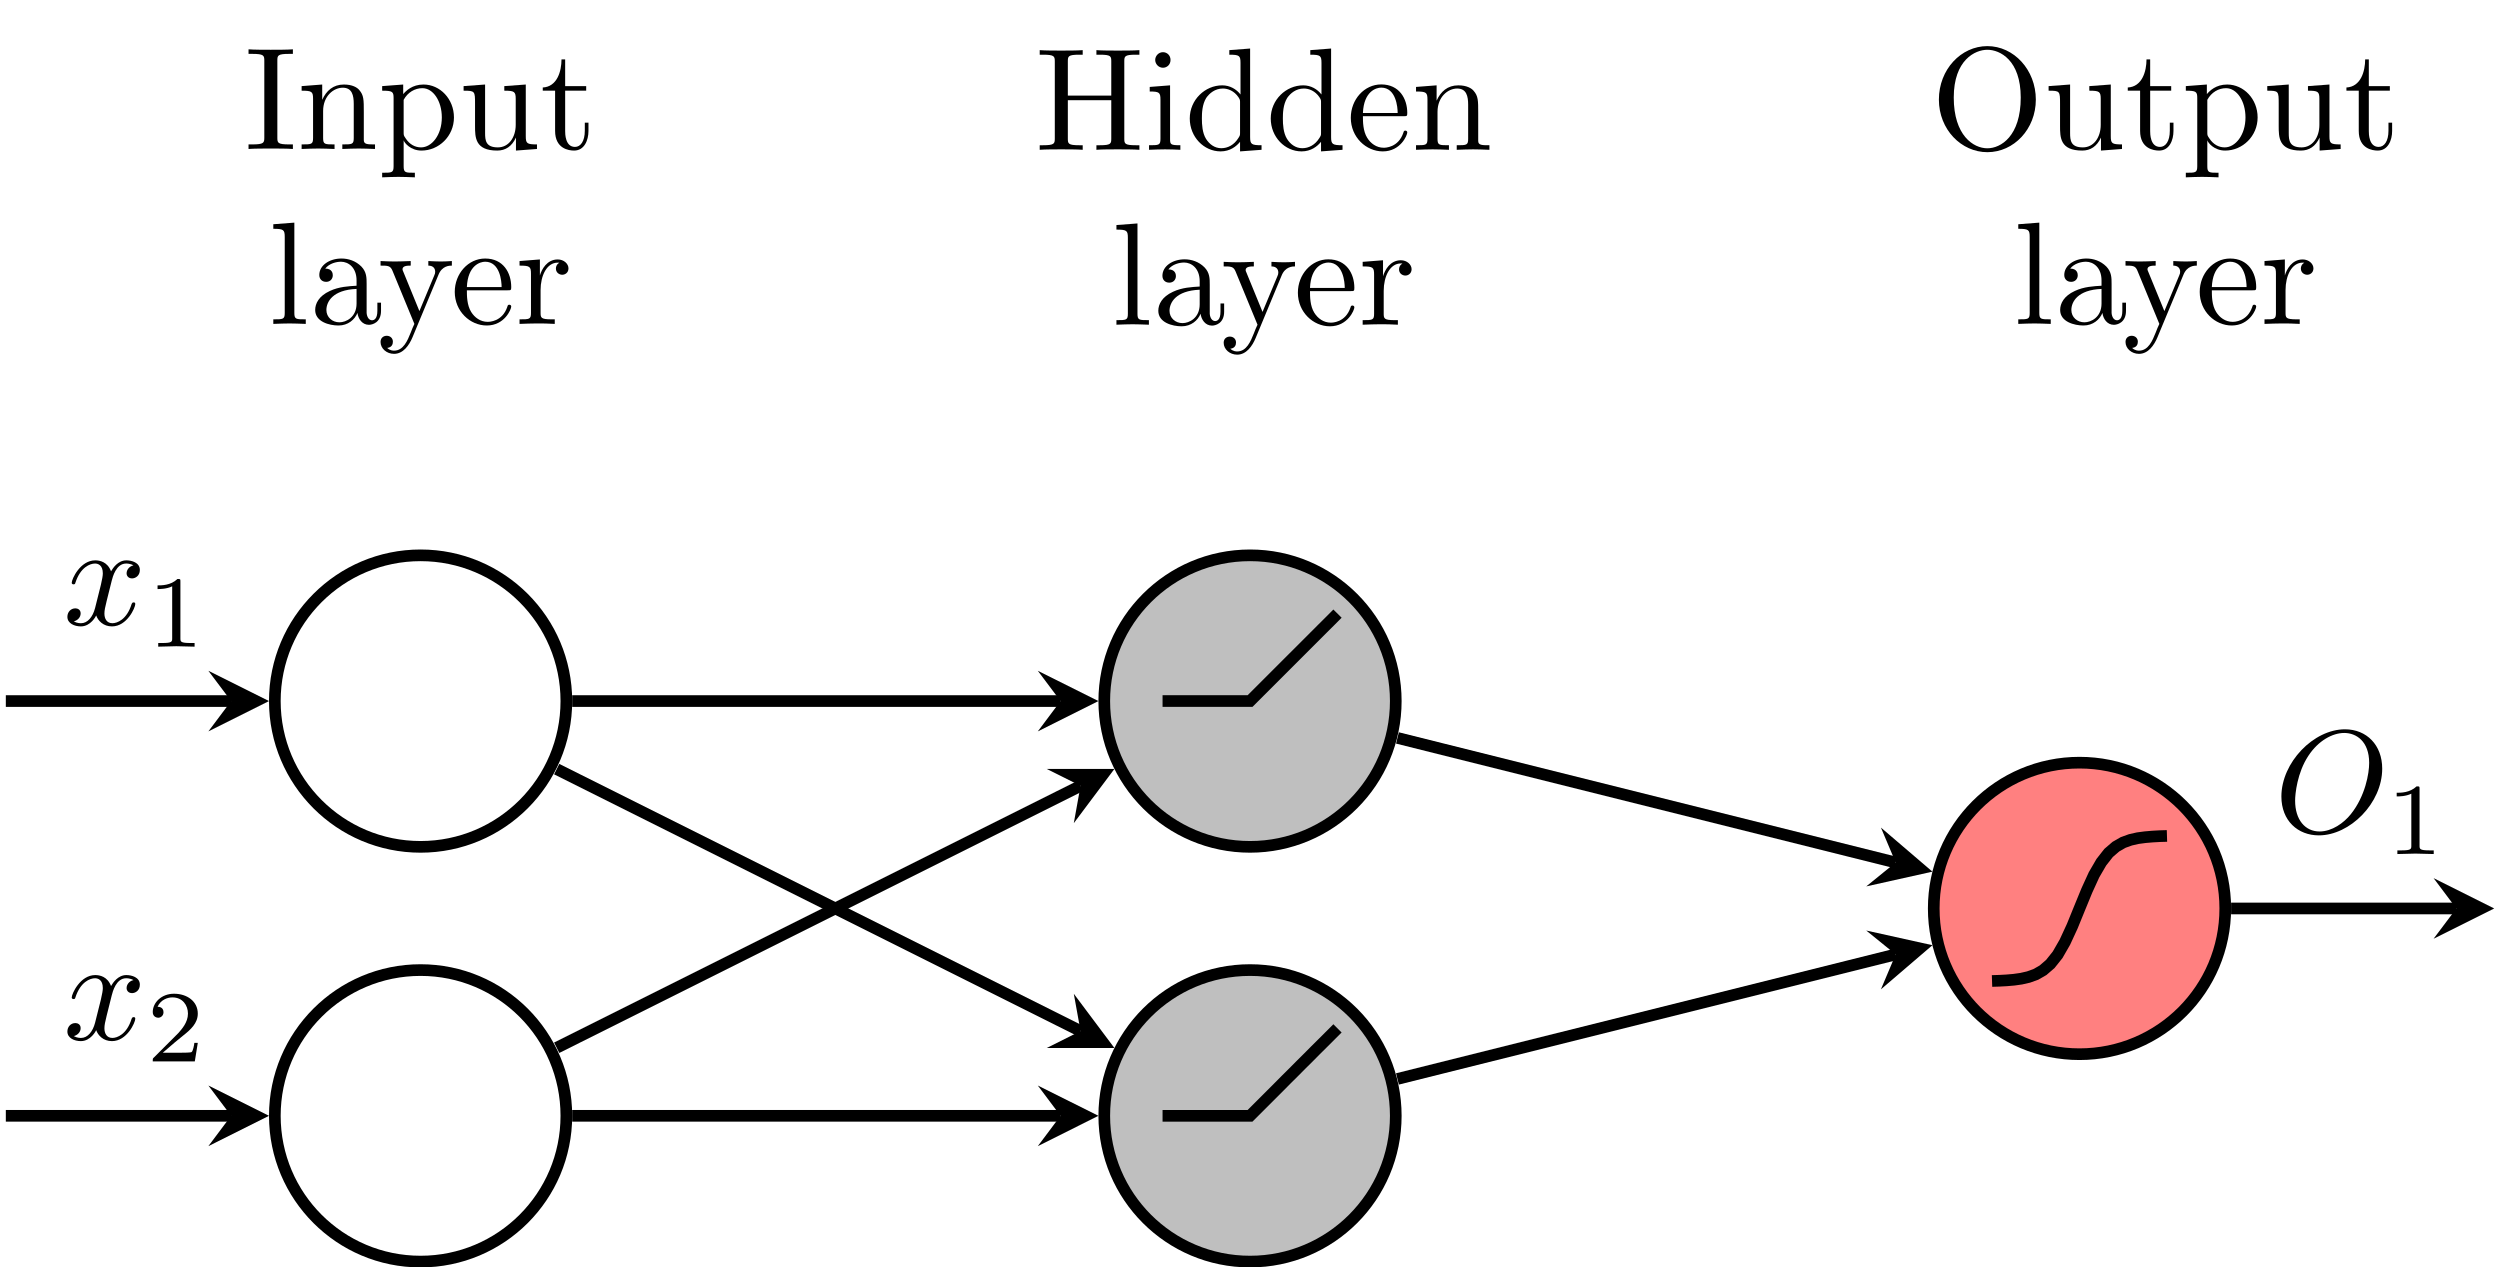 <?xml version="1.0" encoding="UTF-8"?>
<svg xmlns="http://www.w3.org/2000/svg" xmlns:xlink="http://www.w3.org/1999/xlink" width="170.876pt" height="86.627pt" viewBox="0 0 170.876 86.627" version="1.1">
<defs>
<g>
<symbol overflow="visible" id="glyph0-0">
<path style="stroke:none;" d=""/>
</symbol>
<symbol overflow="visible" id="glyph0-1">
<path style="stroke:none;" d="M 3.328 -3.016 C 3.391 -3.266 3.625 -4.188 4.312 -4.188 C 4.359 -4.188 4.609 -4.188 4.812 -4.062 C 4.531 -4 4.344 -3.766 4.344 -3.516 C 4.344 -3.359 4.453 -3.172 4.719 -3.172 C 4.938 -3.172 5.25 -3.344 5.25 -3.75 C 5.25 -4.266 4.672 -4.406 4.328 -4.406 C 3.75 -4.406 3.406 -3.875 3.281 -3.656 C 3.031 -4.312 2.5 -4.406 2.203 -4.406 C 1.172 -4.406 0.594 -3.125 0.594 -2.875 C 0.594 -2.766 0.703 -2.766 0.719 -2.766 C 0.797 -2.766 0.828 -2.797 0.844 -2.875 C 1.188 -3.938 1.844 -4.188 2.188 -4.188 C 2.375 -4.188 2.719 -4.094 2.719 -3.516 C 2.719 -3.203 2.547 -2.547 2.188 -1.141 C 2.031 -0.531 1.672 -0.109 1.234 -0.109 C 1.172 -0.109 0.953 -0.109 0.734 -0.234 C 0.984 -0.297 1.203 -0.5 1.203 -0.781 C 1.203 -1.047 0.984 -1.125 0.844 -1.125 C 0.531 -1.125 0.297 -0.875 0.297 -0.547 C 0.297 -0.094 0.781 0.109 1.219 0.109 C 1.891 0.109 2.25 -0.594 2.266 -0.641 C 2.391 -0.281 2.75 0.109 3.344 0.109 C 4.375 0.109 4.938 -1.172 4.938 -1.422 C 4.938 -1.531 4.859 -1.531 4.828 -1.531 C 4.734 -1.531 4.719 -1.484 4.688 -1.422 C 4.359 -0.344 3.688 -0.109 3.375 -0.109 C 2.984 -0.109 2.828 -0.422 2.828 -0.766 C 2.828 -0.984 2.875 -1.203 2.984 -1.641 Z M 3.328 -3.016 "/>
</symbol>
<symbol overflow="visible" id="glyph0-2">
<path style="stroke:none;" d="M 7.375 -4.344 C 7.375 -5.953 6.312 -7.031 4.828 -7.031 C 2.688 -7.031 0.484 -4.766 0.484 -2.438 C 0.484 -0.781 1.609 0.219 3.047 0.219 C 5.156 0.219 7.375 -1.969 7.375 -4.344 Z M 3.094 -0.047 C 2.109 -0.047 1.422 -0.844 1.422 -2.156 C 1.422 -2.609 1.562 -4.062 2.328 -5.219 C 3.016 -6.266 3.984 -6.781 4.781 -6.781 C 5.594 -6.781 6.484 -6.219 6.484 -4.734 C 6.484 -4.016 6.219 -2.469 5.234 -1.234 C 4.75 -0.625 3.938 -0.047 3.094 -0.047 Z M 3.094 -0.047 "/>
</symbol>
<symbol overflow="visible" id="glyph1-0">
<path style="stroke:none;" d=""/>
</symbol>
<symbol overflow="visible" id="glyph1-1">
<path style="stroke:none;" d="M 2.328 -4.438 C 2.328 -4.625 2.328 -4.625 2.125 -4.625 C 1.672 -4.188 1.047 -4.188 0.766 -4.188 L 0.766 -3.938 C 0.922 -3.938 1.391 -3.938 1.766 -4.125 L 1.766 -0.578 C 1.766 -0.344 1.766 -0.25 1.078 -0.25 L 0.812 -0.25 L 0.812 0 C 0.938 0 1.797 -0.031 2.047 -0.031 C 2.266 -0.031 3.141 0 3.297 0 L 3.297 -0.25 L 3.031 -0.25 C 2.328 -0.25 2.328 -0.344 2.328 -0.578 Z M 2.328 -4.438 "/>
</symbol>
<symbol overflow="visible" id="glyph1-2">
<path style="stroke:none;" d="M 3.516 -1.266 L 3.281 -1.266 C 3.266 -1.109 3.188 -0.703 3.094 -0.641 C 3.047 -0.594 2.516 -0.594 2.406 -0.594 L 1.125 -0.594 C 1.859 -1.234 2.109 -1.438 2.516 -1.766 C 3.031 -2.172 3.516 -2.609 3.516 -3.266 C 3.516 -4.109 2.781 -4.625 1.891 -4.625 C 1.031 -4.625 0.438 -4.016 0.438 -3.375 C 0.438 -3.031 0.734 -2.984 0.812 -2.984 C 0.969 -2.984 1.172 -3.109 1.172 -3.359 C 1.172 -3.484 1.125 -3.734 0.766 -3.734 C 0.984 -4.219 1.453 -4.375 1.781 -4.375 C 2.484 -4.375 2.844 -3.828 2.844 -3.266 C 2.844 -2.656 2.406 -2.188 2.188 -1.938 L 0.516 -0.266 C 0.438 -0.203 0.438 -0.188 0.438 0 L 3.312 0 Z M 3.516 -1.266 "/>
</symbol>
<symbol overflow="visible" id="glyph2-0">
<path style="stroke:none;" d=""/>
</symbol>
<symbol overflow="visible" id="glyph2-1">
<path style="stroke:none;" d="M 2.25 -6.031 C 2.25 -6.391 2.266 -6.5 3.062 -6.5 L 3.312 -6.5 L 3.312 -6.812 C 2.969 -6.781 2.188 -6.781 1.797 -6.781 C 1.422 -6.781 0.625 -6.781 0.281 -6.812 L 0.281 -6.5 L 0.531 -6.5 C 1.328 -6.5 1.359 -6.391 1.359 -6.031 L 1.359 -0.781 C 1.359 -0.422 1.328 -0.312 0.531 -0.312 L 0.281 -0.312 L 0.281 0 C 0.625 -0.031 1.422 -0.031 1.797 -0.031 C 2.188 -0.031 2.969 -0.031 3.312 0 L 3.312 -0.312 L 3.062 -0.312 C 2.266 -0.312 2.25 -0.422 2.25 -0.781 Z M 2.25 -6.031 "/>
</symbol>
<symbol overflow="visible" id="glyph2-2">
<path style="stroke:none;" d="M 1.094 -3.422 L 1.094 -0.75 C 1.094 -0.312 0.984 -0.312 0.312 -0.312 L 0.312 0 C 0.672 -0.016 1.172 -0.031 1.453 -0.031 C 1.703 -0.031 2.219 -0.016 2.562 0 L 2.562 -0.312 C 1.891 -0.312 1.781 -0.312 1.781 -0.75 L 1.781 -2.594 C 1.781 -3.625 2.5 -4.188 3.125 -4.188 C 3.766 -4.188 3.875 -3.656 3.875 -3.078 L 3.875 -0.75 C 3.875 -0.312 3.766 -0.312 3.094 -0.312 L 3.094 0 C 3.438 -0.016 3.953 -0.031 4.219 -0.031 C 4.469 -0.031 5 -0.016 5.328 0 L 5.328 -0.312 C 4.812 -0.312 4.562 -0.312 4.562 -0.609 L 4.562 -2.516 C 4.562 -3.375 4.562 -3.672 4.25 -4.031 C 4.109 -4.203 3.781 -4.406 3.203 -4.406 C 2.469 -4.406 2 -3.984 1.719 -3.359 L 1.719 -4.406 L 0.312 -4.297 L 0.312 -3.984 C 1.016 -3.984 1.094 -3.922 1.094 -3.422 Z M 1.094 -3.422 "/>
</symbol>
<symbol overflow="visible" id="glyph2-3">
<path style="stroke:none;" d="M 1.719 -3.75 L 1.719 -4.406 L 0.281 -4.297 L 0.281 -3.984 C 0.984 -3.984 1.062 -3.922 1.062 -3.484 L 1.062 1.172 C 1.062 1.625 0.953 1.625 0.281 1.625 L 0.281 1.938 C 0.625 1.922 1.141 1.906 1.391 1.906 C 1.672 1.906 2.172 1.922 2.516 1.938 L 2.516 1.625 C 1.859 1.625 1.75 1.625 1.75 1.172 L 1.75 -0.594 C 1.797 -0.422 2.219 0.109 2.969 0.109 C 4.156 0.109 5.188 -0.875 5.188 -2.156 C 5.188 -3.422 4.234 -4.406 3.109 -4.406 C 2.328 -4.406 1.906 -3.969 1.719 -3.75 Z M 1.75 -1.141 L 1.75 -3.359 C 2.031 -3.875 2.516 -4.156 3.031 -4.156 C 3.766 -4.156 4.359 -3.281 4.359 -2.156 C 4.359 -0.953 3.672 -0.109 2.938 -0.109 C 2.531 -0.109 2.156 -0.312 1.891 -0.719 C 1.75 -0.922 1.75 -0.938 1.75 -1.141 Z M 1.75 -1.141 "/>
</symbol>
<symbol overflow="visible" id="glyph2-4">
<path style="stroke:none;" d="M 3.891 -0.781 L 3.891 0.109 L 5.328 0 L 5.328 -0.312 C 4.641 -0.312 4.562 -0.375 4.562 -0.875 L 4.562 -4.406 L 3.094 -4.297 L 3.094 -3.984 C 3.781 -3.984 3.875 -3.922 3.875 -3.422 L 3.875 -1.656 C 3.875 -0.781 3.391 -0.109 2.656 -0.109 C 1.828 -0.109 1.781 -0.578 1.781 -1.094 L 1.781 -4.406 L 0.312 -4.297 L 0.312 -3.984 C 1.094 -3.984 1.094 -3.953 1.094 -3.078 L 1.094 -1.578 C 1.094 -0.797 1.094 0.109 2.609 0.109 C 3.172 0.109 3.609 -0.172 3.891 -0.781 Z M 3.891 -0.781 "/>
</symbol>
<symbol overflow="visible" id="glyph2-5">
<path style="stroke:none;" d="M 1.719 -3.984 L 3.156 -3.984 L 3.156 -4.297 L 1.719 -4.297 L 1.719 -6.125 L 1.469 -6.125 C 1.469 -5.312 1.172 -4.25 0.188 -4.203 L 0.188 -3.984 L 1.031 -3.984 L 1.031 -1.234 C 1.031 -0.016 1.969 0.109 2.328 0.109 C 3.031 0.109 3.312 -0.594 3.312 -1.234 L 3.312 -1.797 L 3.062 -1.797 L 3.062 -1.25 C 3.062 -0.516 2.766 -0.141 2.391 -0.141 C 1.719 -0.141 1.719 -1.047 1.719 -1.219 Z M 1.719 -3.984 "/>
</symbol>
<symbol overflow="visible" id="glyph2-6">
<path style="stroke:none;" d="M 1.766 -6.922 L 0.328 -6.812 L 0.328 -6.5 C 1.031 -6.5 1.109 -6.438 1.109 -5.938 L 1.109 -0.75 C 1.109 -0.312 1 -0.312 0.328 -0.312 L 0.328 0 C 0.656 -0.016 1.188 -0.031 1.438 -0.031 C 1.688 -0.031 2.172 -0.016 2.547 0 L 2.547 -0.312 C 1.875 -0.312 1.766 -0.312 1.766 -0.75 Z M 1.766 -6.922 "/>
</symbol>
<symbol overflow="visible" id="glyph2-7">
<path style="stroke:none;" d="M 3.312 -0.75 C 3.359 -0.359 3.625 0.062 4.094 0.062 C 4.312 0.062 4.922 -0.078 4.922 -0.891 L 4.922 -1.453 L 4.672 -1.453 L 4.672 -0.891 C 4.672 -0.312 4.422 -0.25 4.312 -0.25 C 3.984 -0.25 3.938 -0.703 3.938 -0.75 L 3.938 -2.734 C 3.938 -3.156 3.938 -3.547 3.578 -3.922 C 3.188 -4.312 2.688 -4.469 2.219 -4.469 C 1.391 -4.469 0.703 -4 0.703 -3.344 C 0.703 -3.047 0.906 -2.875 1.172 -2.875 C 1.453 -2.875 1.625 -3.078 1.625 -3.328 C 1.625 -3.453 1.578 -3.781 1.109 -3.781 C 1.391 -4.141 1.875 -4.25 2.188 -4.25 C 2.688 -4.25 3.25 -3.859 3.25 -2.969 L 3.25 -2.609 C 2.734 -2.578 2.047 -2.547 1.422 -2.25 C 0.672 -1.906 0.422 -1.391 0.422 -0.953 C 0.422 -0.141 1.391 0.109 2.016 0.109 C 2.672 0.109 3.125 -0.297 3.312 -0.75 Z M 3.25 -2.391 L 3.25 -1.391 C 3.25 -0.453 2.531 -0.109 2.078 -0.109 C 1.594 -0.109 1.188 -0.453 1.188 -0.953 C 1.188 -1.5 1.609 -2.328 3.25 -2.391 Z M 3.25 -2.391 "/>
</symbol>
<symbol overflow="visible" id="glyph2-8">
<path style="stroke:none;" d="M 4.141 -3.344 C 4.391 -3.984 4.906 -3.984 5.062 -3.984 L 5.062 -4.297 C 4.828 -4.281 4.547 -4.266 4.312 -4.266 C 4.141 -4.266 3.672 -4.281 3.453 -4.297 L 3.453 -3.984 C 3.766 -3.984 3.922 -3.812 3.922 -3.562 C 3.922 -3.453 3.906 -3.438 3.859 -3.312 L 2.844 -0.875 L 1.75 -3.547 C 1.703 -3.656 1.688 -3.688 1.688 -3.734 C 1.688 -3.984 2.047 -3.984 2.25 -3.984 L 2.25 -4.297 C 1.984 -4.281 1.328 -4.266 1.156 -4.266 C 0.891 -4.266 0.484 -4.281 0.188 -4.297 L 0.188 -3.984 C 0.672 -3.984 0.859 -3.984 1 -3.641 L 2.5 0 C 2.438 0.125 2.297 0.453 2.25 0.594 C 2.031 1.141 1.75 1.828 1.109 1.828 C 1.062 1.828 0.828 1.828 0.641 1.641 C 0.953 1.609 1.031 1.391 1.031 1.219 C 1.031 0.969 0.844 0.812 0.609 0.812 C 0.406 0.812 0.188 0.938 0.188 1.234 C 0.188 1.688 0.609 2.047 1.109 2.047 C 1.734 2.047 2.141 1.469 2.375 0.906 Z M 4.141 -3.344 "/>
</symbol>
<symbol overflow="visible" id="glyph2-9">
<path style="stroke:none;" d="M 1.109 -2.516 C 1.172 -4 2.016 -4.25 2.359 -4.25 C 3.375 -4.25 3.484 -2.906 3.484 -2.516 Z M 1.109 -2.297 L 3.891 -2.297 C 4.109 -2.297 4.141 -2.297 4.141 -2.516 C 4.141 -3.5 3.594 -4.469 2.359 -4.469 C 1.203 -4.469 0.281 -3.438 0.281 -2.188 C 0.281 -0.859 1.328 0.109 2.469 0.109 C 3.688 0.109 4.141 -1 4.141 -1.188 C 4.141 -1.281 4.062 -1.312 4 -1.312 C 3.922 -1.312 3.891 -1.25 3.875 -1.172 C 3.531 -0.141 2.625 -0.141 2.531 -0.141 C 2.031 -0.141 1.641 -0.438 1.406 -0.812 C 1.109 -1.281 1.109 -1.938 1.109 -2.297 Z M 1.109 -2.297 "/>
</symbol>
<symbol overflow="visible" id="glyph2-10">
<path style="stroke:none;" d="M 1.672 -3.312 L 1.672 -4.406 L 0.281 -4.297 L 0.281 -3.984 C 0.984 -3.984 1.062 -3.922 1.062 -3.422 L 1.062 -0.75 C 1.062 -0.312 0.953 -0.312 0.281 -0.312 L 0.281 0 C 0.672 -0.016 1.141 -0.031 1.422 -0.031 C 1.812 -0.031 2.281 -0.031 2.688 0 L 2.688 -0.312 L 2.469 -0.312 C 1.734 -0.312 1.719 -0.422 1.719 -0.781 L 1.719 -2.312 C 1.719 -3.297 2.141 -4.188 2.891 -4.188 C 2.953 -4.188 2.984 -4.188 3 -4.172 C 2.969 -4.172 2.766 -4.047 2.766 -3.781 C 2.766 -3.516 2.984 -3.359 3.203 -3.359 C 3.375 -3.359 3.625 -3.484 3.625 -3.797 C 3.625 -4.109 3.312 -4.406 2.891 -4.406 C 2.156 -4.406 1.797 -3.734 1.672 -3.312 Z M 1.672 -3.312 "/>
</symbol>
<symbol overflow="visible" id="glyph2-11">
<path style="stroke:none;" d="M 6.109 -6.031 C 6.109 -6.391 6.125 -6.5 6.891 -6.5 L 7.141 -6.5 L 7.141 -6.812 C 6.781 -6.781 6.047 -6.781 5.672 -6.781 C 5.297 -6.781 4.547 -6.781 4.203 -6.812 L 4.203 -6.5 L 4.438 -6.5 C 5.203 -6.5 5.219 -6.391 5.219 -6.031 L 5.219 -3.703 L 2.25 -3.703 L 2.25 -6.031 C 2.25 -6.391 2.266 -6.5 3.031 -6.5 L 3.266 -6.5 L 3.266 -6.812 C 2.922 -6.781 2.188 -6.781 1.797 -6.781 C 1.422 -6.781 0.672 -6.781 0.328 -6.812 L 0.328 -6.5 L 0.562 -6.5 C 1.328 -6.5 1.359 -6.391 1.359 -6.031 L 1.359 -0.781 C 1.359 -0.422 1.328 -0.312 0.562 -0.312 L 0.328 -0.312 L 0.328 0 C 0.672 -0.031 1.422 -0.031 1.797 -0.031 C 2.172 -0.031 2.922 -0.031 3.266 0 L 3.266 -0.312 L 3.031 -0.312 C 2.266 -0.312 2.25 -0.422 2.25 -0.781 L 2.25 -3.391 L 5.219 -3.391 L 5.219 -0.781 C 5.219 -0.422 5.203 -0.312 4.438 -0.312 L 4.203 -0.312 L 4.203 0 C 4.547 -0.031 5.281 -0.031 5.656 -0.031 C 6.047 -0.031 6.781 -0.031 7.141 0 L 7.141 -0.312 L 6.891 -0.312 C 6.125 -0.312 6.109 -0.422 6.109 -0.781 Z M 6.109 -6.031 "/>
</symbol>
<symbol overflow="visible" id="glyph2-12">
<path style="stroke:none;" d="M 1.766 -4.406 L 0.375 -4.297 L 0.375 -3.984 C 1.016 -3.984 1.109 -3.922 1.109 -3.438 L 1.109 -0.75 C 1.109 -0.312 1 -0.312 0.328 -0.312 L 0.328 0 C 0.641 -0.016 1.188 -0.031 1.422 -0.031 C 1.781 -0.031 2.125 -0.016 2.469 0 L 2.469 -0.312 C 1.797 -0.312 1.766 -0.359 1.766 -0.75 Z M 1.797 -6.141 C 1.797 -6.453 1.562 -6.672 1.281 -6.672 C 0.969 -6.672 0.75 -6.406 0.75 -6.141 C 0.75 -5.875 0.969 -5.609 1.281 -5.609 C 1.562 -5.609 1.797 -5.828 1.797 -6.141 Z M 1.797 -6.141 "/>
</symbol>
<symbol overflow="visible" id="glyph2-13">
<path style="stroke:none;" d="M 3.781 -0.547 L 3.781 0.109 L 5.25 0 L 5.25 -0.312 C 4.562 -0.312 4.469 -0.375 4.469 -0.875 L 4.469 -6.922 L 3.047 -6.812 L 3.047 -6.5 C 3.734 -6.5 3.812 -6.438 3.812 -5.938 L 3.812 -3.781 C 3.531 -4.141 3.094 -4.406 2.562 -4.406 C 1.391 -4.406 0.344 -3.422 0.344 -2.141 C 0.344 -0.875 1.312 0.109 2.453 0.109 C 3.094 0.109 3.531 -0.234 3.781 -0.547 Z M 3.781 -3.219 L 3.781 -1.172 C 3.781 -1 3.781 -0.984 3.672 -0.812 C 3.375 -0.328 2.938 -0.109 2.5 -0.109 C 2.047 -0.109 1.688 -0.375 1.453 -0.75 C 1.203 -1.156 1.172 -1.719 1.172 -2.141 C 1.172 -2.5 1.188 -3.094 1.469 -3.547 C 1.688 -3.859 2.062 -4.188 2.609 -4.188 C 2.953 -4.188 3.375 -4.031 3.672 -3.594 C 3.781 -3.422 3.781 -3.406 3.781 -3.219 Z M 3.781 -3.219 "/>
</symbol>
<symbol overflow="visible" id="glyph2-14">
<path style="stroke:none;" d="M 7.188 -3.375 C 7.188 -5.406 5.688 -7.031 3.875 -7.031 C 2.078 -7.031 0.562 -5.438 0.562 -3.375 C 0.562 -1.328 2.094 0.219 3.875 0.219 C 5.688 0.219 7.188 -1.359 7.188 -3.375 Z M 3.875 -0.047 C 2.922 -0.047 1.578 -0.922 1.578 -3.516 C 1.578 -6.094 3.047 -6.781 3.875 -6.781 C 4.734 -6.781 6.156 -6.078 6.156 -3.516 C 6.156 -0.875 4.797 -0.047 3.875 -0.047 Z M 3.875 -0.047 "/>
</symbol>
</g>
<clipPath id="clip1">
  <path d="M 7 55 L 50 55 L 50 86.629 L 7 86.629 Z M 7 55 "/>
</clipPath>
<clipPath id="clip2">
  <path d="M 75 37 L 96 37 L 96 58 L 75 58 Z M 75 37 "/>
</clipPath>
<clipPath id="clip3">
  <path d="M 95.402 47.918 C 95.402 42.418 90.941 37.957 85.441 37.957 C 79.938 37.957 75.477 42.418 75.477 47.918 C 75.477 53.422 79.938 57.883 85.441 57.883 C 90.941 57.883 95.402 53.422 95.402 47.918 Z M 95.402 47.918 "/>
</clipPath>
<clipPath id="clip4">
  <path d="M 75 66 L 96 66 L 96 86.629 L 75 86.629 Z M 75 66 "/>
</clipPath>
<clipPath id="clip5">
  <path d="M 75 66 L 96 66 L 96 86.629 L 75 86.629 Z M 75 66 "/>
</clipPath>
<clipPath id="clip6">
  <path d="M 95.402 76.266 C 95.402 70.762 90.941 66.305 85.441 66.305 C 79.938 66.305 75.477 70.762 75.477 76.266 C 75.477 81.77 79.938 86.23 85.441 86.23 C 90.941 86.23 95.402 81.77 95.402 76.266 Z M 95.402 76.266 "/>
</clipPath>
<clipPath id="clip7">
  <path d="M 64 55 L 107 55 L 107 86.629 L 64 86.629 Z M 64 55 "/>
</clipPath>
<clipPath id="clip8">
  <path d="M 132 52 L 153 52 L 153 73 L 132 73 Z M 132 52 "/>
</clipPath>
<clipPath id="clip9">
  <path d="M 152.098 62.094 C 152.098 56.59 147.637 52.129 142.133 52.129 C 136.633 52.129 132.172 56.59 132.172 62.094 C 132.172 67.594 136.633 72.055 142.133 72.055 C 147.637 72.055 152.098 67.594 152.098 62.094 Z M 152.098 62.094 "/>
</clipPath>
<clipPath id="clip10">
  <path d="M 166 60 L 170.875 60 L 170.875 65 L 166 65 Z M 166 60 "/>
</clipPath>
</defs>
<g id="surface1">
<path style="fill:none;stroke-width:0.797;stroke-linecap:butt;stroke-linejoin:miter;stroke:rgb(0%,0%,0%);stroke-opacity:1;stroke-miterlimit:10;" d="M 180.045 28.348 C 180.045 33.848 175.584 38.309 170.08 38.309 C 164.58 38.309 160.119 33.848 160.119 28.348 C 160.119 22.844 164.58 18.383 170.08 18.383 C 175.584 18.383 180.045 22.844 180.045 28.348 Z M 180.045 28.348 " transform="matrix(1,0,0,-1,-141.334,76.266)"/>
<g clip-path="url(#clip1)" clip-rule="nonzero">
<path style="fill:none;stroke-width:0.797;stroke-linecap:butt;stroke-linejoin:miter;stroke:rgb(0%,0%,0%);stroke-opacity:1;stroke-miterlimit:10;" d="M 180.045 0 C 180.045 5.504 175.584 9.961 170.08 9.961 C 164.58 9.961 160.119 5.504 160.119 0 C 160.119 -5.504 164.58 -9.964 170.08 -9.964 C 175.584 -9.964 180.045 -5.504 180.045 0 Z M 180.045 0 " transform="matrix(1,0,0,-1,-141.334,76.266)"/>
</g>
<path style=" stroke:none;fill-rule:nonzero;fill:rgb(75%,75%,75%);fill-opacity:1;" d="M 95.402 47.918 C 95.402 42.418 90.941 37.957 85.441 37.957 C 79.938 37.957 75.477 42.418 75.477 47.918 C 75.477 53.422 79.938 57.883 85.441 57.883 C 90.941 57.883 95.402 53.422 95.402 47.918 Z M 95.402 47.918 "/>
<g clip-path="url(#clip2)" clip-rule="nonzero">
<g clip-path="url(#clip3)" clip-rule="nonzero">
<path style="fill:none;stroke-width:0.797;stroke-linecap:butt;stroke-linejoin:miter;stroke:rgb(0%,0%,0%);stroke-opacity:1;stroke-miterlimit:10;" d="M 220.795 28.348 L 226.775 28.348 L 231.756 33.328 L 232.256 33.825 L 232.752 34.325 " transform="matrix(1,0,0,-1,-141.334,76.266)"/>
</g>
</g>
<path style="fill:none;stroke-width:0.797;stroke-linecap:butt;stroke-linejoin:miter;stroke:rgb(0%,0%,0%);stroke-opacity:1;stroke-miterlimit:10;" d="M 236.736 28.348 C 236.736 33.848 232.275 38.309 226.775 38.309 C 221.272 38.309 216.811 33.848 216.811 28.348 C 216.811 22.844 221.272 18.383 226.775 18.383 C 232.275 18.383 236.736 22.844 236.736 28.348 Z M 236.736 28.348 " transform="matrix(1,0,0,-1,-141.334,76.266)"/>
<g clip-path="url(#clip4)" clip-rule="nonzero">
<path style=" stroke:none;fill-rule:nonzero;fill:rgb(75%,75%,75%);fill-opacity:1;" d="M 95.402 76.266 C 95.402 70.762 90.941 66.305 85.441 66.305 C 79.938 66.305 75.477 70.762 75.477 76.266 C 75.477 81.77 79.938 86.23 85.441 86.23 C 90.941 86.23 95.402 81.77 95.402 76.266 Z M 95.402 76.266 "/>
</g>
<g clip-path="url(#clip5)" clip-rule="nonzero">
<g clip-path="url(#clip6)" clip-rule="nonzero">
<path style="fill:none;stroke-width:0.797;stroke-linecap:butt;stroke-linejoin:miter;stroke:rgb(0%,0%,0%);stroke-opacity:1;stroke-miterlimit:10;" d="M 220.795 0 L 226.775 0 L 228.768 1.993 L 229.264 2.493 L 229.764 2.989 L 230.26 3.489 L 230.76 3.985 L 231.256 4.485 L 231.756 4.981 L 232.752 5.977 " transform="matrix(1,0,0,-1,-141.334,76.266)"/>
</g>
</g>
<g clip-path="url(#clip7)" clip-rule="nonzero">
<path style="fill:none;stroke-width:0.797;stroke-linecap:butt;stroke-linejoin:miter;stroke:rgb(0%,0%,0%);stroke-opacity:1;stroke-miterlimit:10;" d="M 236.736 0 C 236.736 5.504 232.275 9.961 226.775 9.961 C 221.272 9.961 216.811 5.504 216.811 0 C 216.811 -5.504 221.272 -9.964 226.775 -9.964 C 232.275 -9.964 236.736 -5.504 236.736 0 Z M 236.736 0 " transform="matrix(1,0,0,-1,-141.334,76.266)"/>
</g>
<path style=" stroke:none;fill-rule:nonzero;fill:rgb(100%,50%,50%);fill-opacity:1;" d="M 152.098 62.094 C 152.098 56.59 147.637 52.129 142.133 52.129 C 136.633 52.129 132.172 56.59 132.172 62.094 C 132.172 67.594 136.633 72.055 142.133 72.055 C 147.637 72.055 152.098 67.594 152.098 62.094 Z M 152.098 62.094 "/>
<g clip-path="url(#clip8)" clip-rule="nonzero">
<g clip-path="url(#clip9)" clip-rule="nonzero">
<path style="fill:none;stroke-width:0.797;stroke-linecap:butt;stroke-linejoin:miter;stroke:rgb(0%,0%,0%);stroke-opacity:1;stroke-miterlimit:10;" d="M 277.49 9.215 L 277.99 9.231 L 278.486 9.258 L 278.986 9.301 L 279.482 9.371 L 279.982 9.485 L 280.479 9.664 L 280.979 9.95 L 281.475 10.379 L 281.975 11.008 L 282.471 11.871 L 282.971 12.954 L 283.467 14.172 L 283.967 15.391 L 284.463 16.477 L 284.963 17.336 L 285.459 17.969 L 285.959 18.399 L 286.455 18.684 L 286.955 18.864 L 287.455 18.977 L 287.951 19.043 L 288.451 19.086 L 288.947 19.114 L 289.447 19.129 " transform="matrix(1,0,0,-1,-141.334,76.266)"/>
</g>
</g>
<path style="fill:none;stroke-width:0.797;stroke-linecap:butt;stroke-linejoin:miter;stroke:rgb(0%,0%,0%);stroke-opacity:1;stroke-miterlimit:10;" d="M 293.432 14.172 C 293.432 19.676 288.971 24.137 283.467 24.137 C 277.967 24.137 273.506 19.676 273.506 14.172 C 273.506 8.672 277.967 4.211 283.467 4.211 C 288.971 4.211 293.432 8.672 293.432 14.172 Z M 293.432 14.172 " transform="matrix(1,0,0,-1,-141.334,76.266)"/>
<path style="fill:none;stroke-width:0.797;stroke-linecap:butt;stroke-linejoin:miter;stroke:rgb(0%,0%,0%);stroke-opacity:1;stroke-miterlimit:10;" d="M 141.732 28.348 L 157.131 28.348 " transform="matrix(1,0,0,-1,-141.334,76.266)"/>
<path style=" stroke:none;fill-rule:nonzero;fill:rgb(0%,0%,0%);fill-opacity:1;" d="M 18.387 47.918 L 14.242 45.848 L 15.797 47.918 L 14.242 49.992 "/>
<g style="fill:rgb(0%,0%,0%);fill-opacity:1;">
  <use xlink:href="#glyph0-1" x="4.309" y="42.706"/>
</g>
<g style="fill:rgb(0%,0%,0%);fill-opacity:1;">
  <use xlink:href="#glyph1-1" x="10.003" y="44.2"/>
</g>
<path style="fill:none;stroke-width:0.797;stroke-linecap:butt;stroke-linejoin:miter;stroke:rgb(0%,0%,0%);stroke-opacity:1;stroke-miterlimit:10;" d="M 141.732 0 L 157.131 0 " transform="matrix(1,0,0,-1,-141.334,76.266)"/>
<path style=" stroke:none;fill-rule:nonzero;fill:rgb(0%,0%,0%);fill-opacity:1;" d="M 18.387 76.266 L 14.242 74.195 L 15.797 76.266 L 14.242 78.34 "/>
<g style="fill:rgb(0%,0%,0%);fill-opacity:1;">
  <use xlink:href="#glyph0-1" x="4.309" y="71.052"/>
</g>
<g style="fill:rgb(0%,0%,0%);fill-opacity:1;">
  <use xlink:href="#glyph1-2" x="10.003" y="72.547"/>
</g>
<path style="fill:none;stroke-width:0.797;stroke-linecap:butt;stroke-linejoin:miter;stroke:rgb(0%,0%,0%);stroke-opacity:1;stroke-miterlimit:10;" d="M 180.443 28.348 L 213.822 28.348 " transform="matrix(1,0,0,-1,-141.334,76.266)"/>
<path style=" stroke:none;fill-rule:nonzero;fill:rgb(0%,0%,0%);fill-opacity:1;" d="M 75.078 47.918 L 70.934 45.848 L 72.488 47.918 L 70.934 49.992 "/>
<path style="fill:none;stroke-width:0.797;stroke-linecap:butt;stroke-linejoin:miter;stroke:rgb(0%,0%,0%);stroke-opacity:1;stroke-miterlimit:10;" d="M 179.385 23.696 L 215.189 5.793 " transform="matrix(1,0,0,-1,-141.334,76.266)"/>
<path style=" stroke:none;fill-rule:nonzero;fill:rgb(0%,0%,0%);fill-opacity:1;" d="M 76.172 71.633 L 73.395 67.926 L 73.855 70.473 L 71.539 71.633 "/>
<path style="fill:none;stroke-width:0.797;stroke-linecap:butt;stroke-linejoin:miter;stroke:rgb(0%,0%,0%);stroke-opacity:1;stroke-miterlimit:10;" d="M 179.385 4.653 L 215.189 22.555 " transform="matrix(1,0,0,-1,-141.334,76.266)"/>
<path style=" stroke:none;fill-rule:nonzero;fill:rgb(0%,0%,0%);fill-opacity:1;" d="M 76.172 52.555 L 71.539 52.555 L 73.855 53.711 L 73.395 56.262 "/>
<path style="fill:none;stroke-width:0.797;stroke-linecap:butt;stroke-linejoin:miter;stroke:rgb(0%,0%,0%);stroke-opacity:1;stroke-miterlimit:10;" d="M 180.443 0 L 213.822 0 " transform="matrix(1,0,0,-1,-141.334,76.266)"/>
<path style=" stroke:none;fill-rule:nonzero;fill:rgb(0%,0%,0%);fill-opacity:1;" d="M 75.078 76.266 L 70.934 74.195 L 72.488 76.266 L 70.934 78.34 "/>
<path style="fill:none;stroke-width:0.797;stroke-linecap:butt;stroke-linejoin:miter;stroke:rgb(0%,0%,0%);stroke-opacity:1;stroke-miterlimit:10;" d="M 236.85 25.828 L 270.904 17.313 " transform="matrix(1,0,0,-1,-141.334,76.266)"/>
<path style=" stroke:none;fill-rule:nonzero;fill:rgb(0%,0%,0%);fill-opacity:1;" d="M 132.082 59.578 L 128.562 56.566 L 129.57 58.953 L 127.559 60.586 "/>
<path style="fill:none;stroke-width:0.797;stroke-linecap:butt;stroke-linejoin:miter;stroke:rgb(0%,0%,0%);stroke-opacity:1;stroke-miterlimit:10;" d="M 236.85 2.52 L 270.904 11.032 " transform="matrix(1,0,0,-1,-141.334,76.266)"/>
<path style=" stroke:none;fill-rule:nonzero;fill:rgb(0%,0%,0%);fill-opacity:1;" d="M 132.082 64.605 L 127.559 63.602 L 129.57 65.234 L 128.562 67.621 "/>
<g style="fill:rgb(0%,0%,0%);fill-opacity:1;">
  <use xlink:href="#glyph2-1" x="16.707" y="10.183"/>
  <use xlink:href="#glyph2-2" x="20.304" y="10.183"/>
  <use xlink:href="#glyph2-3" x="25.84" y="10.183"/>
  <use xlink:href="#glyph2-4" x="31.375" y="10.183"/>
  <use xlink:href="#glyph2-5" x="36.91" y="10.183"/>
</g>
<g style="fill:rgb(0%,0%,0%);fill-opacity:1;">
  <use xlink:href="#glyph2-6" x="18.353" y="22.139"/>
  <use xlink:href="#glyph2-7" x="21.121" y="22.139"/>
</g>
<g style="fill:rgb(0%,0%,0%);fill-opacity:1;">
  <use xlink:href="#glyph2-8" x="25.823" y="22.139"/>
</g>
<g style="fill:rgb(0%,0%,0%);fill-opacity:1;">
  <use xlink:href="#glyph2-9" x="30.802" y="22.139"/>
  <use xlink:href="#glyph2-10" x="35.23" y="22.139"/>
</g>
<g style="fill:rgb(0%,0%,0%);fill-opacity:1;">
  <use xlink:href="#glyph2-11" x="70.737" y="10.239"/>
  <use xlink:href="#glyph2-12" x="78.209" y="10.239"/>
  <use xlink:href="#glyph2-13" x="80.977" y="10.239"/>
  <use xlink:href="#glyph2-13" x="86.512" y="10.239"/>
  <use xlink:href="#glyph2-9" x="92.047" y="10.239"/>
  <use xlink:href="#glyph2-2" x="96.474" y="10.239"/>
</g>
<g style="fill:rgb(0%,0%,0%);fill-opacity:1;">
  <use xlink:href="#glyph2-6" x="75.981" y="22.194"/>
  <use xlink:href="#glyph2-7" x="78.749" y="22.194"/>
</g>
<g style="fill:rgb(0%,0%,0%);fill-opacity:1;">
  <use xlink:href="#glyph2-8" x="83.451" y="22.194"/>
</g>
<g style="fill:rgb(0%,0%,0%);fill-opacity:1;">
  <use xlink:href="#glyph2-9" x="88.43" y="22.194"/>
  <use xlink:href="#glyph2-10" x="92.858" y="22.194"/>
</g>
<g style="fill:rgb(0%,0%,0%);fill-opacity:1;">
  <use xlink:href="#glyph2-14" x="131.962" y="10.183"/>
  <use xlink:href="#glyph2-4" x="139.711" y="10.183"/>
  <use xlink:href="#glyph2-5" x="145.246" y="10.183"/>
  <use xlink:href="#glyph2-3" x="149.121" y="10.183"/>
  <use xlink:href="#glyph2-4" x="154.656" y="10.183"/>
  <use xlink:href="#glyph2-5" x="160.191" y="10.183"/>
</g>
<g style="fill:rgb(0%,0%,0%);fill-opacity:1;">
  <use xlink:href="#glyph2-6" x="137.622" y="22.139"/>
  <use xlink:href="#glyph2-7" x="140.39" y="22.139"/>
</g>
<g style="fill:rgb(0%,0%,0%);fill-opacity:1;">
  <use xlink:href="#glyph2-8" x="145.092" y="22.139"/>
</g>
<g style="fill:rgb(0%,0%,0%);fill-opacity:1;">
  <use xlink:href="#glyph2-9" x="150.071" y="22.139"/>
  <use xlink:href="#glyph2-10" x="154.499" y="22.139"/>
</g>
<path style="fill:none;stroke-width:0.797;stroke-linecap:butt;stroke-linejoin:miter;stroke:rgb(0%,0%,0%);stroke-opacity:1;stroke-miterlimit:10;" d="M 293.83 14.172 L 309.225 14.172 " transform="matrix(1,0,0,-1,-141.334,76.266)"/>
<g clip-path="url(#clip10)" clip-rule="nonzero">
<path style=" stroke:none;fill-rule:nonzero;fill:rgb(0%,0%,0%);fill-opacity:1;" d="M 170.48 62.094 L 166.336 60.02 L 167.891 62.094 L 166.336 64.164 "/>
</g>
<g style="fill:rgb(0%,0%,0%);fill-opacity:1;">
  <use xlink:href="#glyph0-2" x="155.45" y="56.879"/>
</g>
<g style="fill:rgb(0%,0%,0%);fill-opacity:1;">
  <use xlink:href="#glyph1-1" x="163.049" y="58.374"/>
</g>
</g>
</svg>
